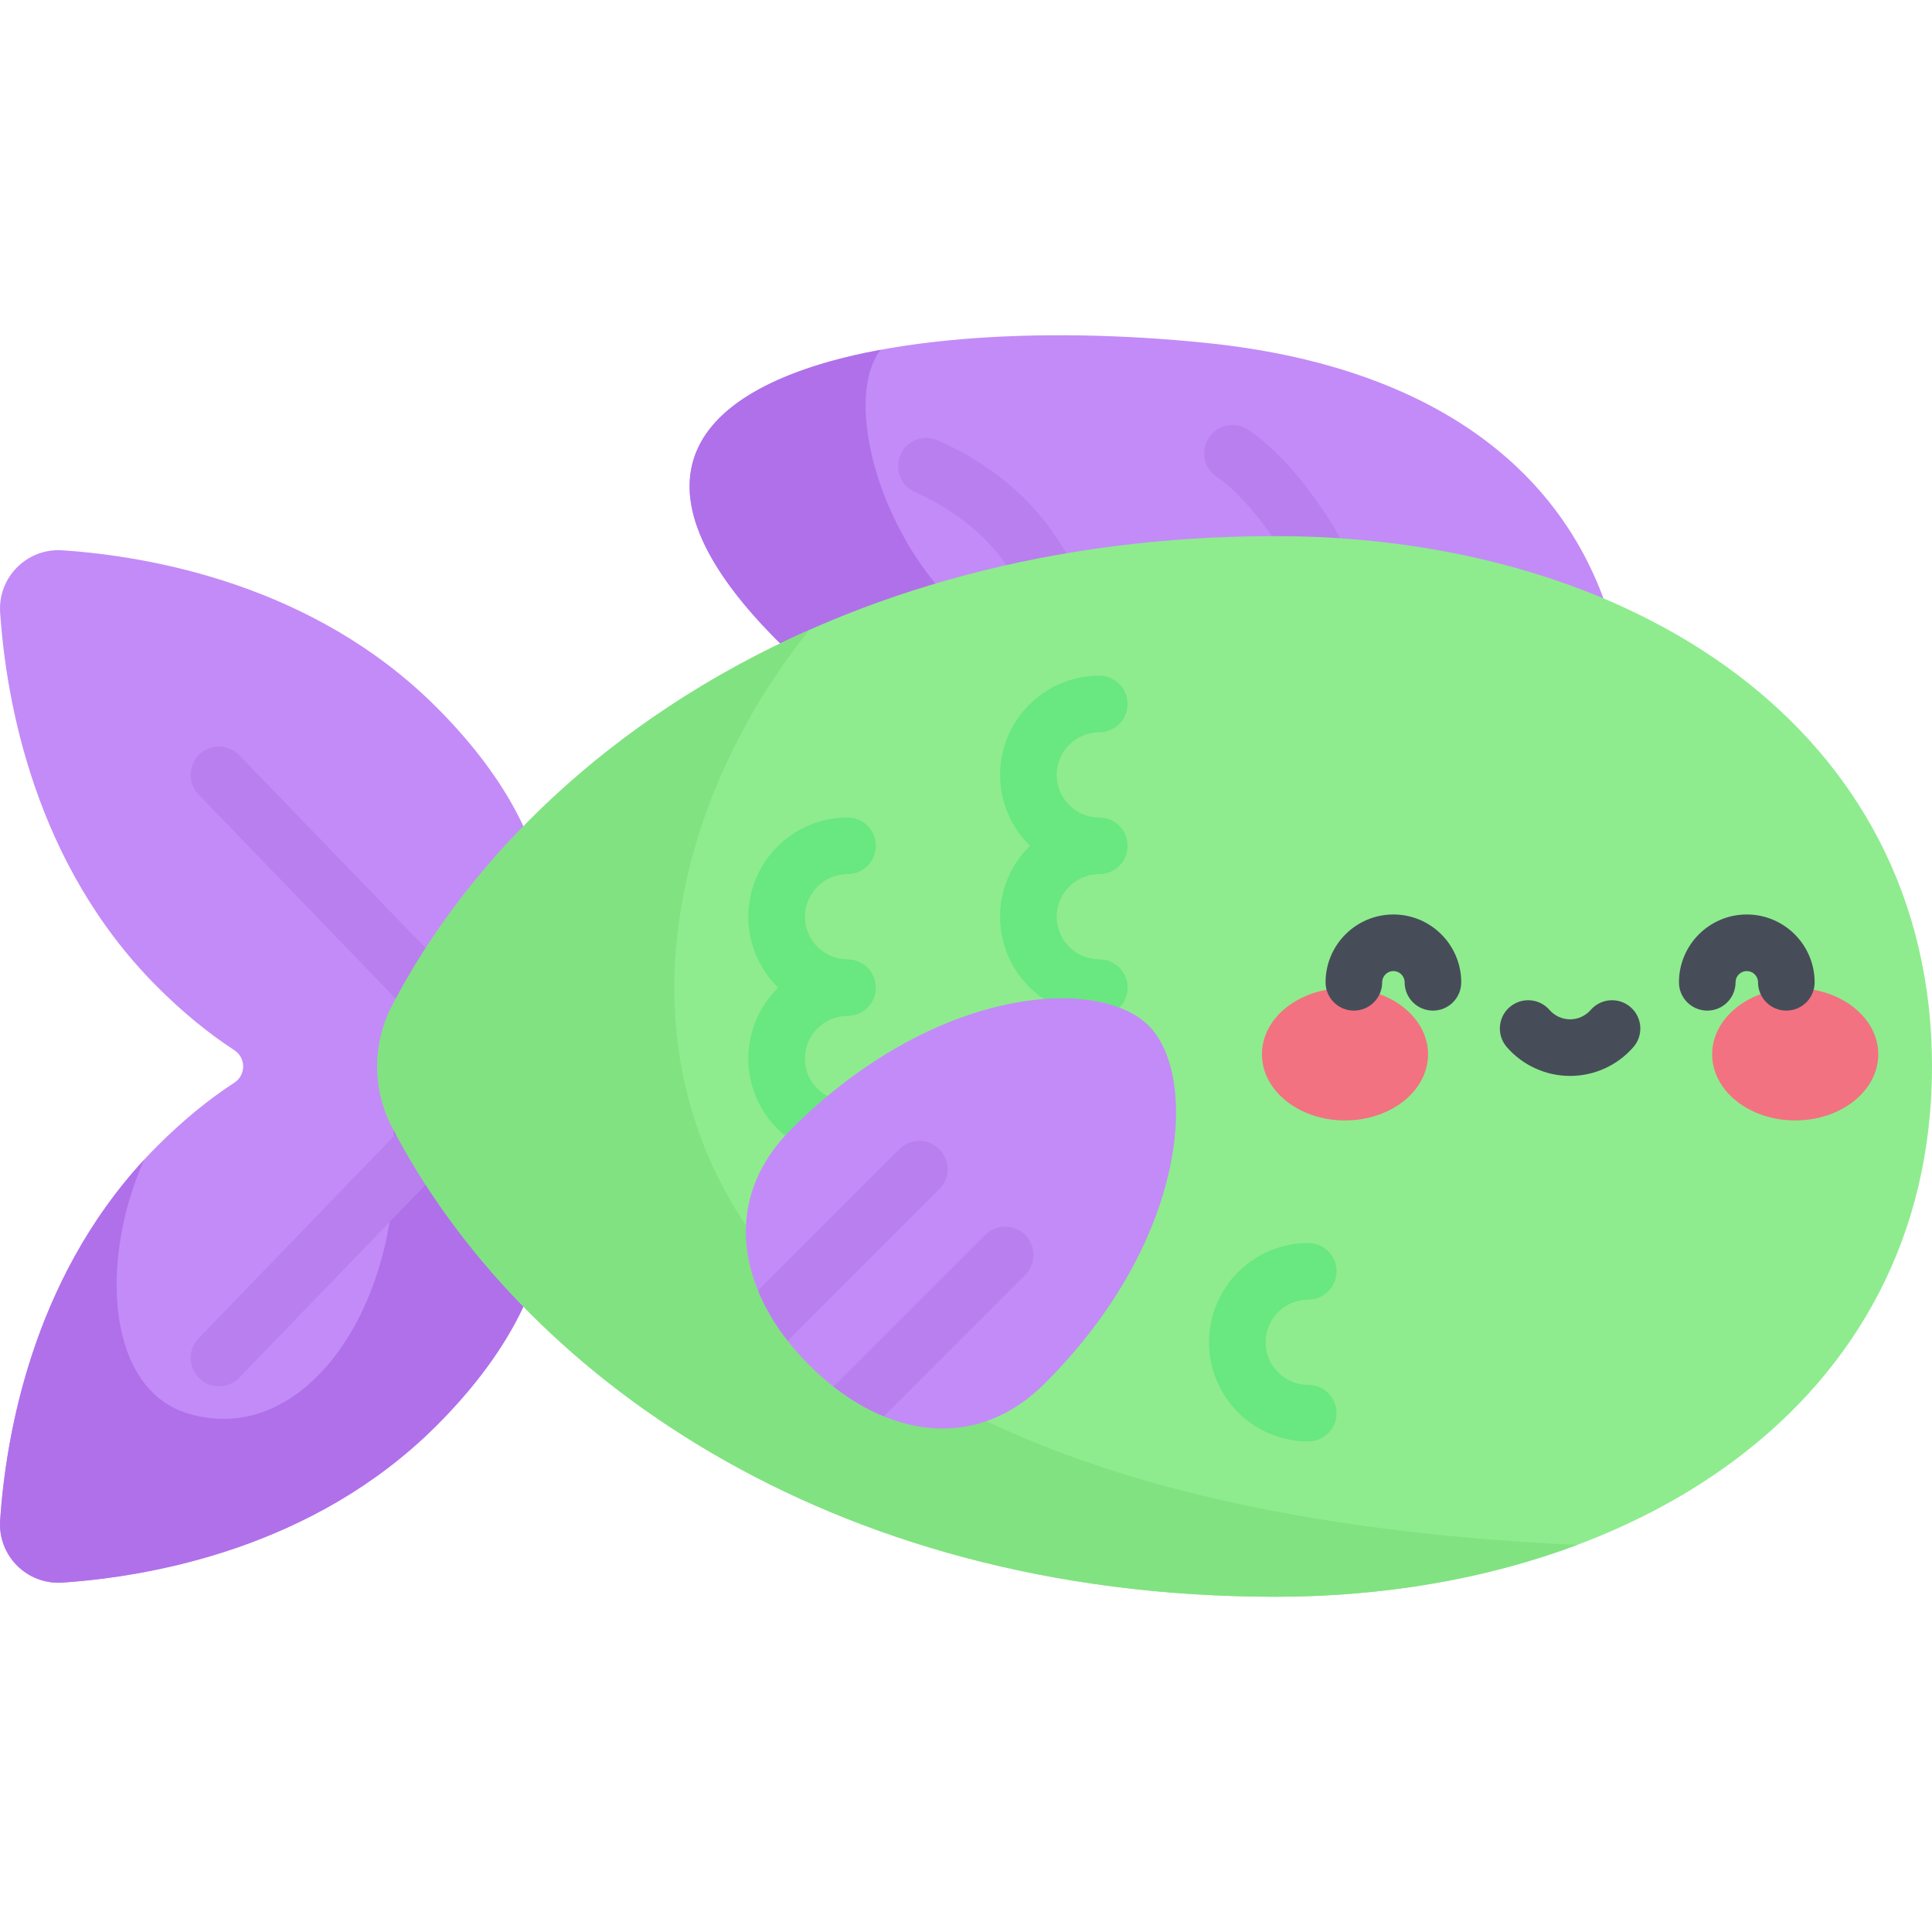 <svg enable-background="new 0 0 512 512" height="512" viewBox="0 0 512 512" width="512" xmlns="http://www.w3.org/2000/svg"><path d="m131.624 277.421c20.446-20.447 19.235-54.808-15.946-89.989-32.469-32.469-75.743-40.015-99.144-41.596-9.362-.632-17.13 7.133-16.498 16.494 1.58 23.4 9.126 66.676 41.597 99.147 6.882 6.882 13.73 12.451 20.45 16.819 3.141 2.041 3.141 6.6 0 8.641-6.72 4.368-13.568 9.938-20.45 16.819-32.472 32.473-40.017 75.75-41.597 99.15-.632 9.36 7.135 17.123 16.495 16.491 23.4-1.58 66.676-9.126 99.147-41.597 35.181-35.181 36.392-69.542 15.946-89.989-2.874-2.873-2.874-7.517 0-10.39z" fill="#c38bf7"/><path d="m131.623 287.811c-.685-.685-1.121-1.954-1.32-3.388h-28.104c11.168 52.494-18.338 100.887-52.654 90.083-21.314-6.711-23.254-40.371-11.359-67.15-29.554 32.003-36.626 72.991-38.15 95.539-.634 9.382 7.12 17.136 16.502 16.502 23.402-1.581 66.672-9.129 99.139-41.596 35.182-35.182 36.392-69.543 15.946-89.99z" fill="#b070ea"/><path d="m127.623 284.922c-1.964 0-3.924-.766-5.396-2.29l-69.592-72.069c-2.877-2.98-2.794-7.728.185-10.605 2.981-2.878 7.728-2.794 10.605.185l69.592 72.069c2.877 2.98 2.794 7.728-.185 10.605-1.456 1.405-3.333 2.105-5.209 2.105z" fill="#b97fee"/><path d="m58.029 367.38c-1.875 0-3.753-.699-5.209-2.105-2.979-2.877-3.063-7.625-.185-10.605l69.592-72.069c2.876-2.978 7.625-3.062 10.605-.185 2.979 2.877 3.062 7.625.185 10.605l-69.592 72.069c-1.471 1.524-3.432 2.29-5.396 2.29z" fill="#b97fee"/><path d="m427.168 165.407c-11.789-40.904-47.682-68.379-107.415-74.517-88.726-9.117-183.849 11.268-111.324 81.263z" fill="#c38bf7"/><path d="m248.571 116.703c-3.782-1.692-8.218.001-9.91 3.782s.001 8.217 3.782 9.91c15.715 7.034 26.284 18.276 31.411 33.414 1.059 3.126 3.976 5.096 7.103 5.096.798 0 1.609-.128 2.407-.398 3.923-1.329 6.026-5.586 4.697-9.509-6.521-19.256-19.807-33.485-39.49-42.295zm114.294 45.702c-1.769-13.182-17.238-38.668-32.104-48.517-3.454-2.286-8.107-1.343-10.395 2.11s-1.344 8.107 2.109 10.395c10.608 7.028 24.267 28.652 25.522 38.006.506 3.767 3.726 6.504 7.424 6.504.332 0 .669-.022 1.007-.067 4.106-.551 6.987-4.325 6.437-8.431z" fill="#b97fee"/><path d="m233.383 92.704c-47.829 8.835-72.657 33.41-24.954 79.45l57.859-1.785c-30.534-17.076-44.339-62.966-32.905-77.665z" fill="#b070ea"/><path d="m512 282.616c0 89.829-80.068 140.538-173.959 140.538-119.577 0-200.612-59.955-234.138-124.484-5.219-10.045-5.219-22.063 0-32.108 33.526-64.529 114.56-124.484 234.138-124.484 93.891 0 173.959 50.709 173.959 140.538z" fill="#8eec8e"/><g fill="#69e781"><path d="m291.326 231.648c4.143 0 7.5-3.358 7.5-7.5s-3.357-7.5-7.5-7.5c-6.229 0-11.295-5.067-11.295-11.295s5.066-11.295 11.295-11.295c4.143 0 7.5-3.358 7.5-7.5s-3.357-7.5-7.5-7.5c-14.499 0-26.295 11.796-26.295 26.295 0 7.359 3.042 14.017 7.931 18.795-4.888 4.777-7.931 11.436-7.931 18.794 0 14.499 11.796 26.295 26.295 26.295 4.143 0 7.5-3.358 7.5-7.5s-3.357-7.5-7.5-7.5c-6.229 0-11.295-5.067-11.295-11.295 0-6.227 5.066-11.294 11.295-11.294z"/><path d="m224.606 269.237c4.142 0 7.5-3.358 7.5-7.5s-3.358-7.5-7.5-7.5c-6.228 0-11.295-5.067-11.295-11.295s5.067-11.294 11.295-11.294c4.142 0 7.5-3.358 7.5-7.5s-3.358-7.5-7.5-7.5c-14.499 0-26.295 11.795-26.295 26.294 0 7.359 3.042 14.018 7.931 18.795-4.888 4.777-7.931 11.436-7.931 18.795 0 14.499 11.796 26.295 26.295 26.295 4.142 0 7.5-3.358 7.5-7.5s-3.358-7.5-7.5-7.5c-6.228 0-11.295-5.067-11.295-11.295s5.067-11.295 11.295-11.295z"/><path d="m346.7 382.007c-14.499 0-26.295-11.796-26.295-26.295s11.796-26.295 26.295-26.295c4.143 0 7.5 3.358 7.5 7.5s-3.357 7.5-7.5 7.5c-6.228 0-11.295 5.067-11.295 11.295s5.066 11.295 11.295 11.295c4.143 0 7.5 3.358 7.5 7.5s-3.358 7.5-7.5 7.5z"/></g><path d="m214.461 166.949c-52.822 23.441-90.335 60.692-110.557 99.614-5.219 10.045-5.219 22.064 0 32.108 33.526 64.529 114.56 124.484 234.137 124.484 28.549 0 55.814-4.697 79.944-13.748-267.351-12.009-268.985-160.944-203.524-242.458z" fill="#81e281"/><path d="m214.454 361.773c18.47 18.47 43.25 24.033 62.505 4.777 38.127-38.127 40.703-81.491 27.456-94.738-13.248-13.247-56.612-10.671-94.738 27.456-19.256 19.255-13.693 44.035 4.777 62.505z" fill="#c38bf7"/><path d="m248.948 304.544c-2.928-2.929-7.677-2.929-10.606 0l-37.455 37.455c1.883 4.6 4.545 9.086 7.872 13.341l40.19-40.189c2.928-2.929 2.928-7.678-.001-10.607zm22.735 22.735c-2.929-2.929-7.677-2.929-10.607 0l-40.189 40.189c4.255 3.327 8.741 5.989 13.341 7.872l37.456-37.455c2.928-2.929 2.928-7.678-.001-10.606z" fill="#b97fee"/><ellipse cx="356.44" cy="279.4" fill="#f27281" rx="22.01" ry="17.529"/><ellipse cx="475.75" cy="279.4" fill="#f27281" rx="22.01" ry="17.529"/><path d="m379.742 267.823c-4.143 0-7.5-3.358-7.5-7.5 0-1.642-1.335-2.978-2.977-2.978s-2.977 1.336-2.977 2.978c0 4.142-3.357 7.5-7.5 7.5s-7.5-3.358-7.5-7.5c0-9.913 8.064-17.978 17.977-17.978 9.912 0 17.977 8.064 17.977 17.978 0 4.143-3.358 7.5-7.5 7.5z" fill="#464d59"/><path d="m473.396 267.823c-4.143 0-7.5-3.358-7.5-7.5 0-1.642-1.336-2.978-2.978-2.978s-2.977 1.336-2.977 2.978c0 4.142-3.357 7.5-7.5 7.5s-7.5-3.358-7.5-7.5c0-9.913 8.064-17.978 17.977-17.978s17.978 8.064 17.978 17.978c0 4.143-3.357 7.5-7.5 7.5z" fill="#464d59"/><path d="m416.092 285.132c-6.428 0-12.539-2.783-16.769-7.635-2.722-3.123-2.396-7.86.727-10.582 3.122-2.721 7.859-2.397 10.582.727 1.379 1.583 3.369 2.491 5.46 2.491 2.09 0 4.08-.908 5.459-2.491 2.722-3.122 7.457-3.447 10.582-.727 3.122 2.722 3.448 7.459.727 10.582-4.23 4.852-10.341 7.635-16.768 7.635z" fill="#464d59"/></svg>